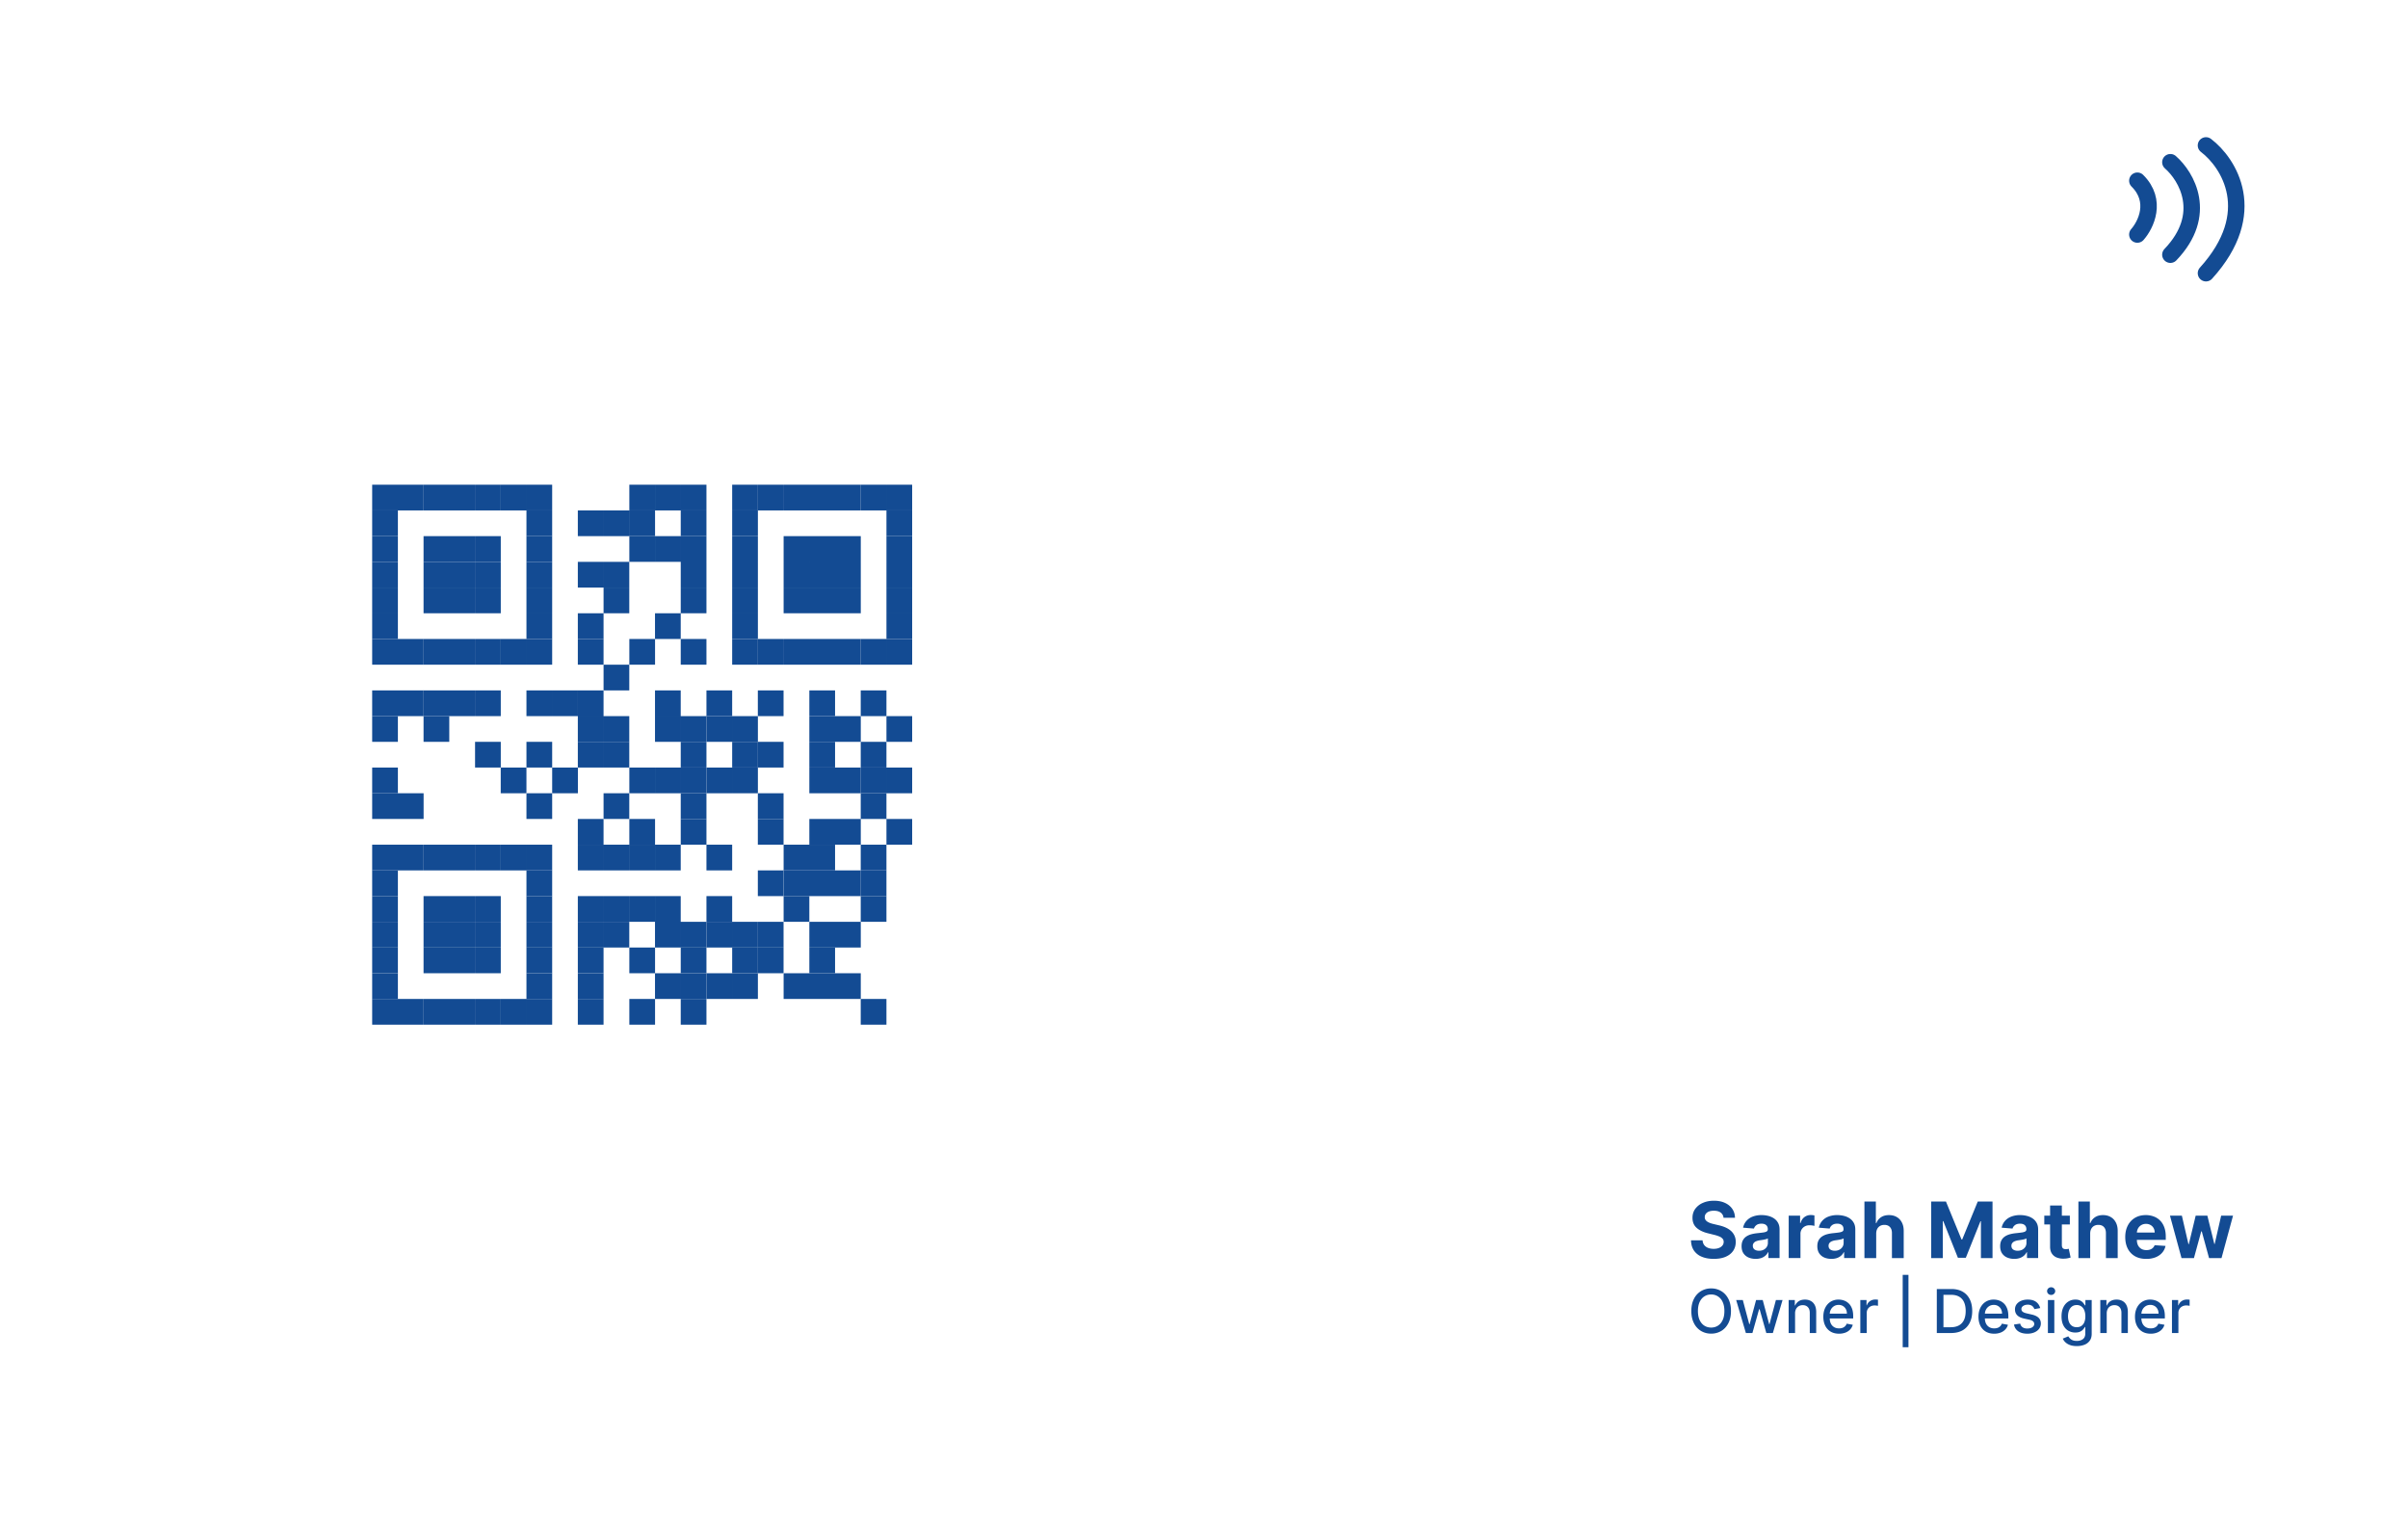 <svg xmlns="http://www.w3.org/2000/svg" width="337" height="212" fill="none"><g filter="url(#a)"><rect width="329" height="202.999" x="3.992" y="4.023" fill="#fff" rx="3.024"/><path fill="#fff" d="M46.328 62.082h87.087v87.088H46.328z"/><path fill="#134B93" d="M52.086 67.84h3.599v3.599h-3.599zM55.685 67.84h3.599v3.599h-3.599z"/><path fill="#134B93" d="M59.277 67.84h3.599v3.599h-3.599zM62.877 67.84h3.599v3.599h-3.599zM66.485 67.84h3.599v3.599h-3.599z"/><path fill="#134B93" d="M70.077 67.84h3.599v3.599h-3.599zM73.677 67.84h3.599v3.599h-3.599zM88.076 67.84h3.599v3.599h-3.599z"/><path fill="#134B93" d="M91.668 67.84h3.599v3.599h-3.599zM95.269 67.84h3.599v3.599h-3.599zM102.468 67.84h3.599v3.599h-3.599z"/><path fill="#134B93" d="M106.06 67.84h3.599v3.599h-3.599zM109.668 67.84h3.599v3.599h-3.599zM113.268 67.84h3.599v3.599h-3.599zM116.867 67.84h3.599v3.599h-3.599z"/><path fill="#134B93" d="M120.459 67.84h3.599v3.599h-3.599zM124.059 67.84h3.599v3.599h-3.599zM52.086 71.438h3.599v3.599h-3.599zM73.677 71.438h3.599v3.599h-3.599zM80.868 71.438h3.599v3.599h-3.599zM84.469 71.438h3.599v3.599h-3.599zM88.076 71.438h3.599v3.599h-3.599zM95.269 71.438h3.599v3.599h-3.599zM102.468 71.438h3.599v3.599h-3.599z"/><path fill="#134B93" d="M124.059 71.438h3.599v3.599h-3.599zM52.086 75.037h3.599v3.599h-3.599zM59.277 75.037h3.599v3.599h-3.599zM62.877 75.037h3.599v3.599h-3.599zM66.485 75.037h3.599v3.599h-3.599zM73.677 75.037h3.599v3.599h-3.599zM88.076 75.037h3.599v3.599h-3.599z"/><path fill="#134B93" d="M91.668 75.037h3.599v3.599h-3.599zM95.269 75.037h3.599v3.599h-3.599zM102.468 75.037h3.599v3.599h-3.599zM109.668 75.037h3.599v3.599h-3.599zM113.268 75.037h3.599v3.599h-3.599zM116.867 75.037h3.599v3.599h-3.599zM124.059 75.037h3.599v3.599h-3.599zM52.086 78.637h3.599v3.599h-3.599zM59.277 78.637h3.599v3.599h-3.599zM62.877 78.637h3.599v3.599h-3.599zM66.485 78.637h3.599v3.599h-3.599zM73.677 78.637h3.599v3.599h-3.599zM80.868 78.637h3.599v3.599h-3.599zM84.469 78.637h3.599v3.599h-3.599zM95.269 78.637h3.599v3.599h-3.599zM102.468 78.637h3.599v3.599h-3.599zM109.668 78.637h3.599v3.599h-3.599zM113.268 78.637h3.599v3.599h-3.599zM116.867 78.637h3.599v3.599h-3.599zM124.059 78.637h3.599v3.599h-3.599z"/><path fill="#134B93" d="M52.086 82.234h3.599v3.599h-3.599zM59.277 82.234h3.599v3.599h-3.599zM62.877 82.234h3.599v3.599h-3.599zM66.485 82.234h3.599v3.599h-3.599zM73.677 82.234h3.599v3.599h-3.599zM84.469 82.234h3.599v3.599h-3.599zM95.269 82.234h3.599v3.599h-3.599zM102.468 82.234h3.599v3.599h-3.599zM109.668 82.234h3.599v3.599h-3.599zM113.268 82.234h3.599v3.599h-3.599zM116.867 82.234h3.599v3.599h-3.599zM124.059 82.234h3.599v3.599h-3.599zM52.086 85.834h3.599v3.599h-3.599zM73.677 85.834h3.599v3.599h-3.599zM80.868 85.834h3.599v3.599h-3.599zM91.668 85.834h3.599v3.599h-3.599zM102.468 85.834h3.599v3.599h-3.599zM124.059 85.834h3.599v3.599h-3.599z"/><path fill="#134B93" d="M52.086 89.432h3.599v3.599h-3.599zM55.685 89.432h3.599v3.599h-3.599z"/><path fill="#134B93" d="M59.277 89.432h3.599v3.599h-3.599zM62.877 89.432h3.599v3.599h-3.599zM66.485 89.432h3.599v3.599h-3.599z"/><path fill="#134B93" d="M70.077 89.432h3.599v3.599h-3.599zM73.677 89.432h3.599v3.599h-3.599zM80.868 89.432h3.599v3.599h-3.599zM88.076 89.432h3.599v3.599h-3.599zM95.269 89.432h3.599v3.599h-3.599zM102.468 89.432h3.599v3.599h-3.599z"/><path fill="#134B93" d="M106.06 89.432h3.599v3.599h-3.599zM109.668 89.432h3.599v3.599h-3.599zM113.268 89.432h3.599v3.599h-3.599zM116.867 89.432h3.599v3.599h-3.599z"/><path fill="#134B93" d="M120.459 89.432h3.599v3.599h-3.599zM124.059 89.432h3.599v3.599h-3.599zM84.469 93.031h3.599v3.599h-3.599zM52.086 96.629h3.599v3.599h-3.599zM55.685 96.629h3.599v3.599h-3.599z"/><path fill="#134B93" d="M59.277 96.629h3.599v3.599h-3.599zM62.877 96.629h3.599v3.599h-3.599zM66.485 96.629h3.599v3.599h-3.599zM73.677 96.629h3.599v3.599h-3.599zM77.277 96.629h3.599v3.599h-3.599z"/><path fill="#134B93" d="M80.868 96.629h3.599v3.599h-3.599zM91.668 96.629h3.599v3.599h-3.599zM98.868 96.629h3.599v3.599h-3.599zM106.06 96.629h3.599v3.599h-3.599zM113.268 96.629h3.599v3.599h-3.599zM120.459 96.629h3.599v3.599h-3.599zM52.086 100.229h3.599v3.599h-3.599zM59.277 100.229h3.599v3.599h-3.599zM80.868 100.229h3.599v3.599h-3.599zM84.469 100.229h3.599v3.599h-3.599zM91.668 100.229h3.599v3.599h-3.599zM95.269 100.229h3.599v3.599h-3.599z"/><path fill="#134B93" d="M98.868 100.229h3.599v3.599h-3.599zM102.468 100.229h3.599v3.599h-3.599zM113.268 100.229h3.599v3.599h-3.599zM116.867 100.229h3.599v3.599h-3.599zM124.059 100.229h3.599v3.599h-3.599zM66.485 103.826h3.599v3.599h-3.599zM73.677 103.826h3.599v3.599h-3.599zM80.868 103.826h3.599v3.599h-3.599zM84.469 103.826h3.599v3.599h-3.599z"/><path fill="#134B93" d="M95.269 103.826h3.599v3.599h-3.599zM102.468 103.826h3.599v3.599h-3.599z"/><path fill="#134B93" d="M106.06 103.826h3.599v3.599h-3.599zM113.268 103.826h3.599v3.599h-3.599zM120.459 103.826h3.599v3.599h-3.599zM52.086 107.426h3.599v3.599h-3.599zM70.077 107.426h3.599v3.599h-3.599zM77.277 107.426h3.599v3.599h-3.599zM88.076 107.426h3.599v3.599h-3.599z"/><path fill="#134B93" d="M91.668 107.426h3.599v3.599h-3.599zM95.269 107.426h3.599v3.599h-3.599z"/><path fill="#134B93" d="M98.868 107.426h3.599v3.599h-3.599zM102.468 107.426h3.599v3.599h-3.599zM113.268 107.426h3.599v3.599h-3.599zM116.867 107.426h3.599v3.599h-3.599z"/><path fill="#134B93" d="M120.459 107.426h3.599v3.599h-3.599zM124.059 107.426h3.599v3.599h-3.599zM52.086 111.023h3.599v3.599h-3.599zM55.685 111.023h3.599v3.599h-3.599zM73.677 111.023h3.599v3.599h-3.599zM84.469 111.023h3.599v3.599h-3.599zM95.269 111.023h3.599v3.599h-3.599zM106.06 111.023h3.599v3.599h-3.599z"/><path fill="#134B93" d="M120.459 111.023h3.599v3.599h-3.599zM80.868 114.623h3.599v3.599h-3.599zM88.076 114.623h3.599v3.599h-3.599zM95.269 114.623h3.599v3.599h-3.599zM106.06 114.623h3.599v3.599h-3.599zM113.268 114.623h3.599v3.599h-3.599zM116.867 114.623h3.599v3.599h-3.599zM124.059 114.623h3.599v3.599h-3.599zM52.086 118.223h3.599v3.599h-3.599zM55.685 118.223h3.599v3.599h-3.599z"/><path fill="#134B93" d="M59.277 118.223h3.599v3.599h-3.599zM62.877 118.223h3.599v3.599h-3.599zM66.485 118.223h3.599v3.599h-3.599z"/><path fill="#134B93" d="M70.077 118.223h3.599v3.599h-3.599zM73.677 118.223h3.599v3.599h-3.599zM80.868 118.223h3.599v3.599h-3.599zM84.469 118.223h3.599v3.599h-3.599zM88.076 118.223h3.599v3.599h-3.599z"/><path fill="#134B93" d="M91.668 118.223h3.599v3.599h-3.599zM98.868 118.223h3.599v3.599h-3.599zM109.668 118.223h3.599v3.599h-3.599zM113.268 118.223h3.599v3.599h-3.599zM120.459 118.223h3.599v3.599h-3.599zM52.086 121.82h3.599v3.599h-3.599zM73.677 121.82h3.599v3.599h-3.599zM106.06 121.82h3.599v3.599h-3.599z"/><path fill="#134B93" d="M109.668 121.82h3.599v3.599h-3.599zM113.268 121.82h3.599v3.599h-3.599zM116.867 121.82h3.599v3.599h-3.599z"/><path fill="#134B93" d="M120.459 121.82h3.599v3.599h-3.599zM52.086 125.418h3.599v3.599h-3.599zM59.277 125.418h3.599v3.599h-3.599zM62.877 125.418h3.599v3.599h-3.599zM66.485 125.418h3.599v3.599h-3.599zM73.677 125.418h3.599v3.599h-3.599zM80.868 125.418h3.599v3.599h-3.599zM84.469 125.418h3.599v3.599h-3.599zM88.076 125.418h3.599v3.599h-3.599z"/><path fill="#134B93" d="M91.668 125.418h3.599v3.599h-3.599zM98.868 125.418h3.599v3.599h-3.599zM109.668 125.418h3.599v3.599h-3.599zM120.459 125.418h3.599v3.599h-3.599zM52.086 129.018h3.599v3.599h-3.599zM59.277 129.018h3.599v3.599h-3.599zM62.877 129.018h3.599v3.599h-3.599zM66.485 129.018h3.599v3.599h-3.599zM73.677 129.018h3.599v3.599h-3.599zM80.868 129.018h3.599v3.599h-3.599zM84.469 129.018h3.599v3.599h-3.599zM91.668 129.018h3.599v3.599h-3.599zM95.269 129.018h3.599v3.599h-3.599z"/><path fill="#134B93" d="M98.868 129.018h3.599v3.599h-3.599zM102.468 129.018h3.599v3.599h-3.599z"/><path fill="#134B93" d="M106.06 129.018h3.599v3.599h-3.599zM113.268 129.018h3.599v3.599h-3.599zM116.867 129.018h3.599v3.599h-3.599zM52.086 132.615h3.599v3.599h-3.599zM59.277 132.615h3.599v3.599h-3.599zM62.877 132.615h3.599v3.599h-3.599zM66.485 132.615h3.599v3.599h-3.599zM73.677 132.615h3.599v3.599h-3.599zM80.868 132.615h3.599v3.599h-3.599zM88.076 132.615h3.599v3.599h-3.599zM95.269 132.615h3.599v3.599h-3.599z"/><path fill="#134B93" d="M102.468 132.615h3.599v3.599h-3.599z"/><path fill="#134B93" d="M106.06 132.615h3.599v3.599h-3.599zM113.268 132.615h3.599v3.599h-3.599zM52.086 136.215h3.599v3.599h-3.599zM73.677 136.215h3.599v3.599h-3.599zM80.868 136.215h3.599v3.599h-3.599zM91.668 136.215h3.599v3.599h-3.599zM95.269 136.215h3.599v3.599h-3.599z"/><path fill="#134B93" d="M98.868 136.215h3.599v3.599h-3.599zM102.468 136.215h3.599v3.599h-3.599zM109.668 136.215h3.599v3.599h-3.599zM113.268 136.215h3.599v3.599h-3.599zM116.867 136.215h3.599v3.599h-3.599zM52.086 139.814h3.599v3.599h-3.599zM55.685 139.814h3.599v3.599h-3.599z"/><path fill="#134B93" d="M59.277 139.814h3.599v3.599h-3.599zM62.877 139.814h3.599v3.599h-3.599zM66.485 139.814h3.599v3.599h-3.599z"/><path fill="#134B93" d="M70.077 139.814h3.599v3.599h-3.599zM73.677 139.814h3.599v3.599h-3.599zM80.868 139.814h3.599v3.599h-3.599zM88.076 139.814h3.599v3.599h-3.599zM95.269 139.814h3.599v3.599h-3.599zM120.459 139.814h3.599v3.599h-3.599z"/><path stroke="#134B93" stroke-linecap="round" stroke-width="2.307" d="M299.124 32.824c1.186-1.333 2.845-4.706 0-7.53m4.623-2.588c2.253 1.961 5.406 7.294 0 12.941m4.98-15.293c3.2 2.43 7.681 9.411 0 17.882"/><path fill="#134B93" d="M241.207 170.44a.979.979 0 0 0-.399-.727c-.234-.173-.552-.259-.954-.259-.274 0-.504.039-.692.116a.968.968 0 0 0-.433.313.753.753 0 0 0-.147.456.651.651 0 0 0 .089.372.929.929 0 0 0 .274.274c.116.075.25.14.402.197.152.054.315.101.487.139l.712.17c.345.078.662.181.951.31.288.129.538.287.75.475.211.188.374.41.49.665.119.255.18.548.182.878-.002.484-.126.904-.371 1.26-.242.353-.593.627-1.051.823-.457.194-1.007.29-1.651.29-.639 0-1.196-.098-1.67-.294a2.44 2.44 0 0 1-1.106-.869c-.263-.387-.401-.865-.413-1.435h1.619c.018.266.094.487.228.665.137.176.319.308.546.398.229.088.488.132.777.132.283 0 .529-.041.738-.124a1.13 1.13 0 0 0 .491-.344.795.795 0 0 0 .174-.506.658.658 0 0 0-.159-.449 1.2 1.2 0 0 0-.456-.309 4.685 4.685 0 0 0-.73-.232l-.863-.216c-.667-.163-1.194-.417-1.581-.762-.386-.345-.578-.81-.576-1.395-.002-.48.125-.899.383-1.257a2.58 2.58 0 0 1 1.071-.839c.453-.201.969-.301 1.546-.301.588 0 1.101.1 1.539.301.44.201.783.481 1.028.839s.371.773.379 1.245h-1.604Zm4.5 5.752c-.379 0-.716-.066-1.012-.197a1.63 1.63 0 0 1-.704-.591c-.17-.263-.255-.591-.255-.982 0-.33.06-.607.181-.831.122-.225.287-.405.495-.542.209-.136.446-.239.712-.309.268-.07.549-.118.842-.147.346-.036.624-.069.835-.1.212-.034.365-.083.46-.147a.322.322 0 0 0 .143-.286v-.024c0-.244-.077-.434-.232-.568-.152-.134-.368-.201-.649-.201-.296 0-.532.066-.707.197a.903.903 0 0 0-.348.487l-1.523-.123c.077-.361.229-.673.456-.936a2.19 2.19 0 0 1 .877-.611 3.367 3.367 0 0 1 1.253-.216c.33 0 .645.039.947.116.304.077.573.197.808.359.237.163.424.372.56.627.137.252.205.555.205.908v4.005h-1.562v-.823h-.046a1.678 1.678 0 0 1-.383.491 1.759 1.759 0 0 1-.576.328 2.361 2.361 0 0 1-.777.116Zm.472-1.136c.242 0 .456-.048.642-.143.185-.098.331-.23.437-.395a1.02 1.02 0 0 0 .158-.56v-.63a.888.888 0 0 1-.213.092 3.575 3.575 0 0 1-.297.074c-.111.02-.222.04-.333.058l-.301.042a2.063 2.063 0 0 0-.507.136.81.81 0 0 0-.336.251.612.612 0 0 0-.12.387c0 .224.081.395.244.514.165.116.373.174.626.174Zm4.15 1.024v-5.938h1.596v1.036h.062c.109-.368.29-.647.545-.835a1.44 1.44 0 0 1 .882-.286 2.32 2.32 0 0 1 .518.058v1.461a2.2 2.2 0 0 0-.321-.061 2.899 2.899 0 0 0-.375-.027c-.242 0-.459.052-.65.158a1.164 1.164 0 0 0-.61 1.075v3.359h-1.647Zm5.977.112c-.379 0-.716-.066-1.013-.197a1.634 1.634 0 0 1-.703-.591c-.17-.263-.255-.591-.255-.982 0-.33.06-.607.181-.831.122-.225.287-.405.495-.542.209-.136.446-.239.712-.309.268-.07.549-.118.842-.147.346-.036.624-.069.835-.1.212-.034.365-.083.46-.147a.322.322 0 0 0 .143-.286v-.024c0-.244-.077-.434-.232-.568-.152-.134-.368-.201-.649-.201-.296 0-.532.066-.707.197a.903.903 0 0 0-.348.487l-1.523-.123c.077-.361.229-.673.456-.936a2.19 2.19 0 0 1 .877-.611 3.367 3.367 0 0 1 1.253-.216c.33 0 .645.039.947.116.304.077.573.197.808.359.237.163.424.372.56.627.137.252.205.555.205.908v4.005h-1.562v-.823h-.046a1.678 1.678 0 0 1-.383.491 1.759 1.759 0 0 1-.576.328 2.361 2.361 0 0 1-.777.116Zm.472-1.136c.242 0 .456-.048.642-.143.185-.098.331-.23.436-.395.106-.165.159-.351.159-.56v-.63a.888.888 0 0 1-.213.092 3.575 3.575 0 0 1-.297.074c-.111.02-.222.04-.333.058l-.301.042a2.063 2.063 0 0 0-.507.136.81.81 0 0 0-.336.251.612.612 0 0 0-.12.387c0 .224.081.395.244.514.165.116.373.174.626.174Zm5.797-2.409v3.433h-1.647v-7.917h1.6v3.027h.07c.134-.351.35-.625.649-.824.299-.201.674-.301 1.125-.301.413 0 .772.09 1.079.271.309.177.549.434.719.769.173.332.258.73.255 1.194v3.781h-1.647v-3.487c.003-.366-.09-.651-.278-.854-.186-.204-.446-.306-.781-.306-.224 0-.423.048-.595.143a1.02 1.02 0 0 0-.402.418c-.096.18-.145.398-.147.653Zm7.696-4.484h2.065l2.18 5.319h.093l2.18-5.319h2.064v7.917h-1.623v-5.153h-.066l-2.049 5.114h-1.105l-2.049-5.133h-.066v5.172h-1.624v-7.917Zm11.624 8.029a2.48 2.48 0 0 1-1.013-.197 1.637 1.637 0 0 1-.704-.591c-.17-.263-.255-.591-.255-.982 0-.33.061-.607.182-.831.121-.225.286-.405.495-.542.209-.136.446-.239.711-.309.268-.07.549-.118.843-.147.345-.036.624-.069.835-.1.211-.034.365-.083.46-.147a.324.324 0 0 0 .143-.286v-.024c0-.244-.077-.434-.232-.568-.152-.134-.369-.201-.649-.201-.297 0-.533.066-.708.197a.914.914 0 0 0-.348.487l-1.523-.123c.077-.361.229-.673.456-.936.227-.265.52-.469.878-.611a3.361 3.361 0 0 1 1.252-.216c.33 0 .646.039.947.116.304.077.574.197.808.359.237.163.424.372.561.627.136.252.205.555.205.908v4.005h-1.562v-.823h-.046a1.695 1.695 0 0 1-.383.491 1.78 1.78 0 0 1-.576.328 2.361 2.361 0 0 1-.777.116Zm.471-1.136c.243 0 .457-.048.642-.143.186-.098.331-.23.437-.395.106-.165.159-.351.159-.56v-.63a.906.906 0 0 1-.213.092 3.708 3.708 0 0 1-.298.074c-.111.02-.221.04-.332.058l-.302.042a2.054 2.054 0 0 0-.506.136.806.806 0 0 0-.337.251.617.617 0 0 0-.119.387c0 .224.081.395.243.514.165.116.374.174.626.174Zm7.309-4.914v1.237h-3.576v-1.237h3.576Zm-2.764-1.422h1.646v5.535c0 .152.024.271.07.356a.379.379 0 0 0 .193.174c.085.034.183.05.294.05.077 0 .155-.006.232-.019l.178-.035.259 1.226a5.528 5.528 0 0 1-.348.089 2.74 2.74 0 0 1-.545.065 2.497 2.497 0 0 1-1.044-.158 1.454 1.454 0 0 1-.692-.565c-.165-.255-.246-.577-.243-.966v-5.752Zm5.611 3.927v3.433h-1.647v-7.917h1.6v3.027h.07c.134-.351.351-.625.649-.824.299-.201.674-.301 1.125-.301.413 0 .772.09 1.079.271.309.177.549.434.719.769.173.332.258.73.255 1.194v3.781h-1.647v-3.487c.003-.366-.09-.651-.278-.854-.186-.204-.446-.306-.781-.306-.224 0-.423.048-.595.143a1.02 1.02 0 0 0-.402.418c-.096.18-.145.398-.147.653Zm7.852 3.549c-.611 0-1.136-.124-1.577-.371a2.543 2.543 0 0 1-1.013-1.059c-.237-.459-.356-1.002-.356-1.628 0-.611.119-1.147.356-1.608a2.626 2.626 0 0 1 1.001-1.078c.433-.258.941-.387 1.523-.387a3.1 3.1 0 0 1 1.094.189c.341.124.637.311.89.561.255.25.453.564.595.943.142.376.213.817.213 1.322v.453h-5.014v-1.021h3.463c0-.237-.051-.447-.154-.63a1.106 1.106 0 0 0-.429-.429 1.224 1.224 0 0 0-.63-.159c-.25 0-.472.058-.665.174a1.224 1.224 0 0 0-.449.46 1.31 1.31 0 0 0-.166.638v.97c0 .294.054.548.162.762.111.214.267.379.468.495.201.116.439.174.715.174.183 0 .351-.026.503-.078a1.016 1.016 0 0 0 .638-.61l1.523.1a2.084 2.084 0 0 1-.476.959c-.237.27-.544.482-.92.634a3.475 3.475 0 0 1-1.295.224Zm4.929-.116-1.616-5.938h1.666l.92 3.99h.054l.959-3.99h1.635l.975 3.967h.05l.904-3.967h1.663l-1.612 5.938h-1.744l-1.02-3.734h-.074l-1.02 3.734h-1.74ZM242.249 183.491c0 .658-.12 1.223-.361 1.696-.24.471-.57.834-.989 1.089a2.696 2.696 0 0 1-1.422.379 2.717 2.717 0 0 1-1.428-.379 2.651 2.651 0 0 1-.986-1.092c-.241-.473-.361-1.037-.361-1.693 0-.657.12-1.221.361-1.692a2.63 2.63 0 0 1 .986-1.089 2.7 2.7 0 0 1 1.428-.382 2.68 2.68 0 0 1 1.422.382c.419.253.749.616.989 1.089.241.471.361 1.035.361 1.692Zm-.92 0c0-.501-.081-.923-.244-1.265a1.77 1.77 0 0 0-.661-.782 1.714 1.714 0 0 0-.947-.268c-.355 0-.672.089-.95.268-.279.176-.499.437-.662.782-.16.342-.24.764-.24 1.265 0 .502.08.925.24 1.269.163.343.383.604.662.782.278.176.595.265.95.265.353 0 .668-.089.947-.265.281-.178.501-.439.661-.782.163-.344.244-.767.244-1.269Zm3.007 3.079-1.359-4.618h.93l.905 3.392h.045l.908-3.392h.929l.902 3.377h.045l.899-3.377h.929l-1.356 4.618h-.917l-.938-3.334h-.069l-.938 3.334h-.915Zm6.885-2.742v2.742h-.899v-4.618h.863v.752h.057c.106-.245.273-.441.499-.59.229-.148.516-.222.863-.222.315 0 .591.066.827.198.237.131.42.325.55.584.131.258.196.578.196.959v2.937h-.899v-2.829c0-.335-.087-.596-.262-.785-.174-.19-.414-.285-.718-.285-.209 0-.394.045-.557.135a.976.976 0 0 0-.382.397 1.311 1.311 0 0 0-.138.625Zm6.152 2.836c-.455 0-.847-.098-1.176-.292a1.975 1.975 0 0 1-.757-.827c-.177-.357-.265-.775-.265-1.254 0-.473.088-.89.265-1.251.178-.36.426-.642.745-.844a2.06 2.06 0 0 1 1.125-.304c.26 0 .513.043.757.129.245.086.464.222.659.406.194.184.348.424.46.719.112.292.168.648.168 1.067v.319h-3.671v-.674h2.79c0-.236-.048-.446-.144-.628a1.087 1.087 0 0 0-.406-.436 1.135 1.135 0 0 0-.607-.159c-.253 0-.473.062-.662.186a1.254 1.254 0 0 0-.433.481c-.1.196-.15.41-.15.64v.527c0 .308.054.571.162.787.111.217.264.382.46.496.197.113.426.169.689.169.17 0 .326-.024.466-.072a.96.96 0 0 0 .598-.587l.851.154c-.068.25-.19.47-.367.658a1.768 1.768 0 0 1-.658.436 2.47 2.47 0 0 1-.899.154Zm2.979-.094v-4.618h.869v.734h.048c.084-.249.232-.444.445-.587.214-.144.457-.216.727-.216a3.838 3.838 0 0 1 .382.021v.86c-.036-.01-.1-.021-.192-.033a1.845 1.845 0 0 0-.277-.021c-.212 0-.402.045-.568.135a1.001 1.001 0 0 0-.535.905v2.82h-.899Zm6.738-8.142v10.127h-.806v-10.127h.806Zm5.961 8.142h-1.994v-6.157h2.057c.603 0 1.121.123 1.554.369.433.245.765.597.995 1.056.233.457.349 1.005.349 1.644 0 .642-.117 1.193-.352 1.654a2.461 2.461 0 0 1-1.01 1.064c-.441.247-.974.37-1.599.37Zm-1.065-.811h1.013c.47 0 .859-.089 1.17-.265.311-.178.543-.436.698-.773.154-.339.231-.751.231-1.239 0-.483-.077-.893-.231-1.229a1.636 1.636 0 0 0-.683-.767c-.303-.174-.678-.262-1.127-.262h-1.071v4.535Zm7.1.905c-.455 0-.847-.098-1.176-.292a1.984 1.984 0 0 1-.758-.827c-.176-.357-.264-.775-.264-1.254 0-.473.088-.89.264-1.251.179-.36.427-.642.746-.844a2.06 2.06 0 0 1 1.125-.304c.26 0 .513.043.757.129.245.086.464.222.659.406.194.184.348.424.46.719.112.292.168.648.168 1.067v.319h-3.671v-.674h2.79c0-.236-.048-.446-.144-.628a1.087 1.087 0 0 0-.406-.436 1.135 1.135 0 0 0-.607-.159c-.253 0-.473.062-.662.186a1.254 1.254 0 0 0-.433.481c-.1.196-.15.41-.15.64v.527c0 .308.054.571.162.787.111.217.264.382.46.496.197.113.426.169.689.169.17 0 .326-.024.466-.072a.96.96 0 0 0 .598-.587l.851.154c-.068.25-.19.47-.367.658a1.768 1.768 0 0 1-.658.436 2.47 2.47 0 0 1-.899.154Zm6.439-3.584-.814.144a.971.971 0 0 0-.163-.298.801.801 0 0 0-.294-.231 1.072 1.072 0 0 0-.466-.091c-.255 0-.467.058-.638.172-.17.112-.255.257-.255.436 0 .154.057.278.171.373.114.094.299.171.553.231l.734.169c.425.098.741.249.95.454.208.204.313.47.313.796 0 .277-.081.524-.241.74-.158.214-.38.383-.664.505a2.468 2.468 0 0 1-.984.184c-.517 0-.939-.111-1.265-.331a1.398 1.398 0 0 1-.602-.947l.869-.133a.836.836 0 0 0 .334.515c.168.114.388.171.658.171.295 0 .531-.061.707-.184.176-.124.265-.275.265-.454a.472.472 0 0 0-.163-.363c-.106-.099-.269-.173-.49-.223l-.782-.171c-.431-.098-.749-.255-.956-.469-.204-.215-.306-.486-.306-.815 0-.273.076-.511.228-.716.152-.204.363-.363.631-.478.269-.116.577-.174.924-.174.499 0 .892.108 1.178.325.287.214.476.502.568.863Zm1.079 3.49v-4.618h.899v4.618h-.899Zm.454-5.331a.573.573 0 0 1-.403-.156.508.508 0 0 1-.165-.379c0-.148.055-.274.165-.379a.567.567 0 0 1 .403-.159c.156 0 .29.053.4.159a.5.5 0 0 1 .168.379.504.504 0 0 1-.168.379.562.562 0 0 1-.4.156Zm3.591 7.159c-.367 0-.683-.048-.947-.144a1.826 1.826 0 0 1-.644-.382 1.622 1.622 0 0 1-.373-.52l.773-.319c.054.089.126.182.217.28.092.1.216.185.373.256.158.07.361.105.61.105.341 0 .622-.083.845-.25.222-.164.334-.427.334-.788v-.908h-.058a2.004 2.004 0 0 1-.234.328c-.1.12-.239.225-.415.313s-.406.132-.689.132a1.93 1.93 0 0 1-.986-.255 1.817 1.817 0 0 1-.691-.761c-.169-.337-.253-.751-.253-1.242s.083-.912.25-1.263c.168-.35.399-.619.691-.805.293-.189.625-.283.995-.283.287 0 .519.048.695.144.176.094.314.205.412.331.1.126.177.237.231.334h.067v-.749h.881v4.721c0 .396-.093.722-.277.977a1.631 1.631 0 0 1-.749.565 2.888 2.888 0 0 1-1.058.183Zm-.009-2.643c.258 0 .477-.06.655-.18a1.12 1.12 0 0 0 .409-.523c.094-.229.142-.502.142-.821 0-.311-.047-.584-.139-.821a1.215 1.215 0 0 0-.406-.553 1.069 1.069 0 0 0-.661-.201c-.271 0-.496.07-.677.21-.18.138-.316.327-.409.565-.09.239-.135.505-.135.8 0 .303.046.568.138.797.093.228.229.407.409.535.183.128.407.192.674.192Zm4.197-1.927v2.742h-.899v-4.618h.863v.752h.057a1.33 1.33 0 0 1 .499-.59c.229-.148.517-.222.863-.222.315 0 .591.066.827.198.237.131.42.325.55.584.131.258.196.578.196.959v2.937h-.899v-2.829c0-.335-.087-.596-.262-.785-.174-.19-.414-.285-.718-.285-.209 0-.394.045-.557.135a.967.967 0 0 0-.381.397 1.3 1.3 0 0 0-.139.625Zm6.152 2.836c-.455 0-.847-.098-1.176-.292a1.981 1.981 0 0 1-.757-.827c-.177-.357-.265-.775-.265-1.254 0-.473.088-.89.265-1.251.178-.36.427-.642.745-.844a2.06 2.06 0 0 1 1.125-.304c.26 0 .513.043.758.129.244.086.464.222.658.406.194.184.348.424.46.719.112.292.168.648.168 1.067v.319h-3.671v-.674h2.79c0-.236-.048-.446-.144-.628a1.08 1.08 0 0 0-.406-.436 1.135 1.135 0 0 0-.607-.159c-.253 0-.473.062-.662.186-.186.122-.33.283-.433.481-.1.196-.15.41-.15.64v.527c0 .308.054.571.162.787.111.217.264.382.46.496.197.113.426.169.689.169.17 0 .326-.024.466-.072a.96.96 0 0 0 .598-.587l.851.154c-.068.25-.19.47-.367.658a1.76 1.76 0 0 1-.658.436 2.47 2.47 0 0 1-.899.154Zm2.979-.094v-4.618h.869v.734h.048c.084-.249.232-.444.445-.587.214-.144.457-.216.728-.216a3.834 3.834 0 0 1 .381.021v.86c-.036-.01-.1-.021-.192-.033a1.835 1.835 0 0 0-.277-.021c-.212 0-.402.045-.568.135a1.001 1.001 0 0 0-.535.905v2.82h-.899Z"/></g><defs><filter id="a" width="337" height="210.998" x="-.008" y=".023" color-interpolation-filters="sRGB" filterUnits="userSpaceOnUse"><feFlood flood-opacity="0" result="BackgroundImageFix"/><feColorMatrix in="SourceAlpha" result="hardAlpha" values="0 0 0 0 0 0 0 0 0 0 0 0 0 0 0 0 0 0 127 0"/><feOffset/><feGaussianBlur stdDeviation="2"/><feComposite in2="hardAlpha" operator="out"/><feColorMatrix values="0 0 0 0 0 0 0 0 0 0 0 0 0 0 0 0 0 0 0.25 0"/><feBlend in2="BackgroundImageFix" result="effect1_dropShadow_30_2895"/><feBlend in="SourceGraphic" in2="effect1_dropShadow_30_2895" result="shape"/></filter></defs></svg>